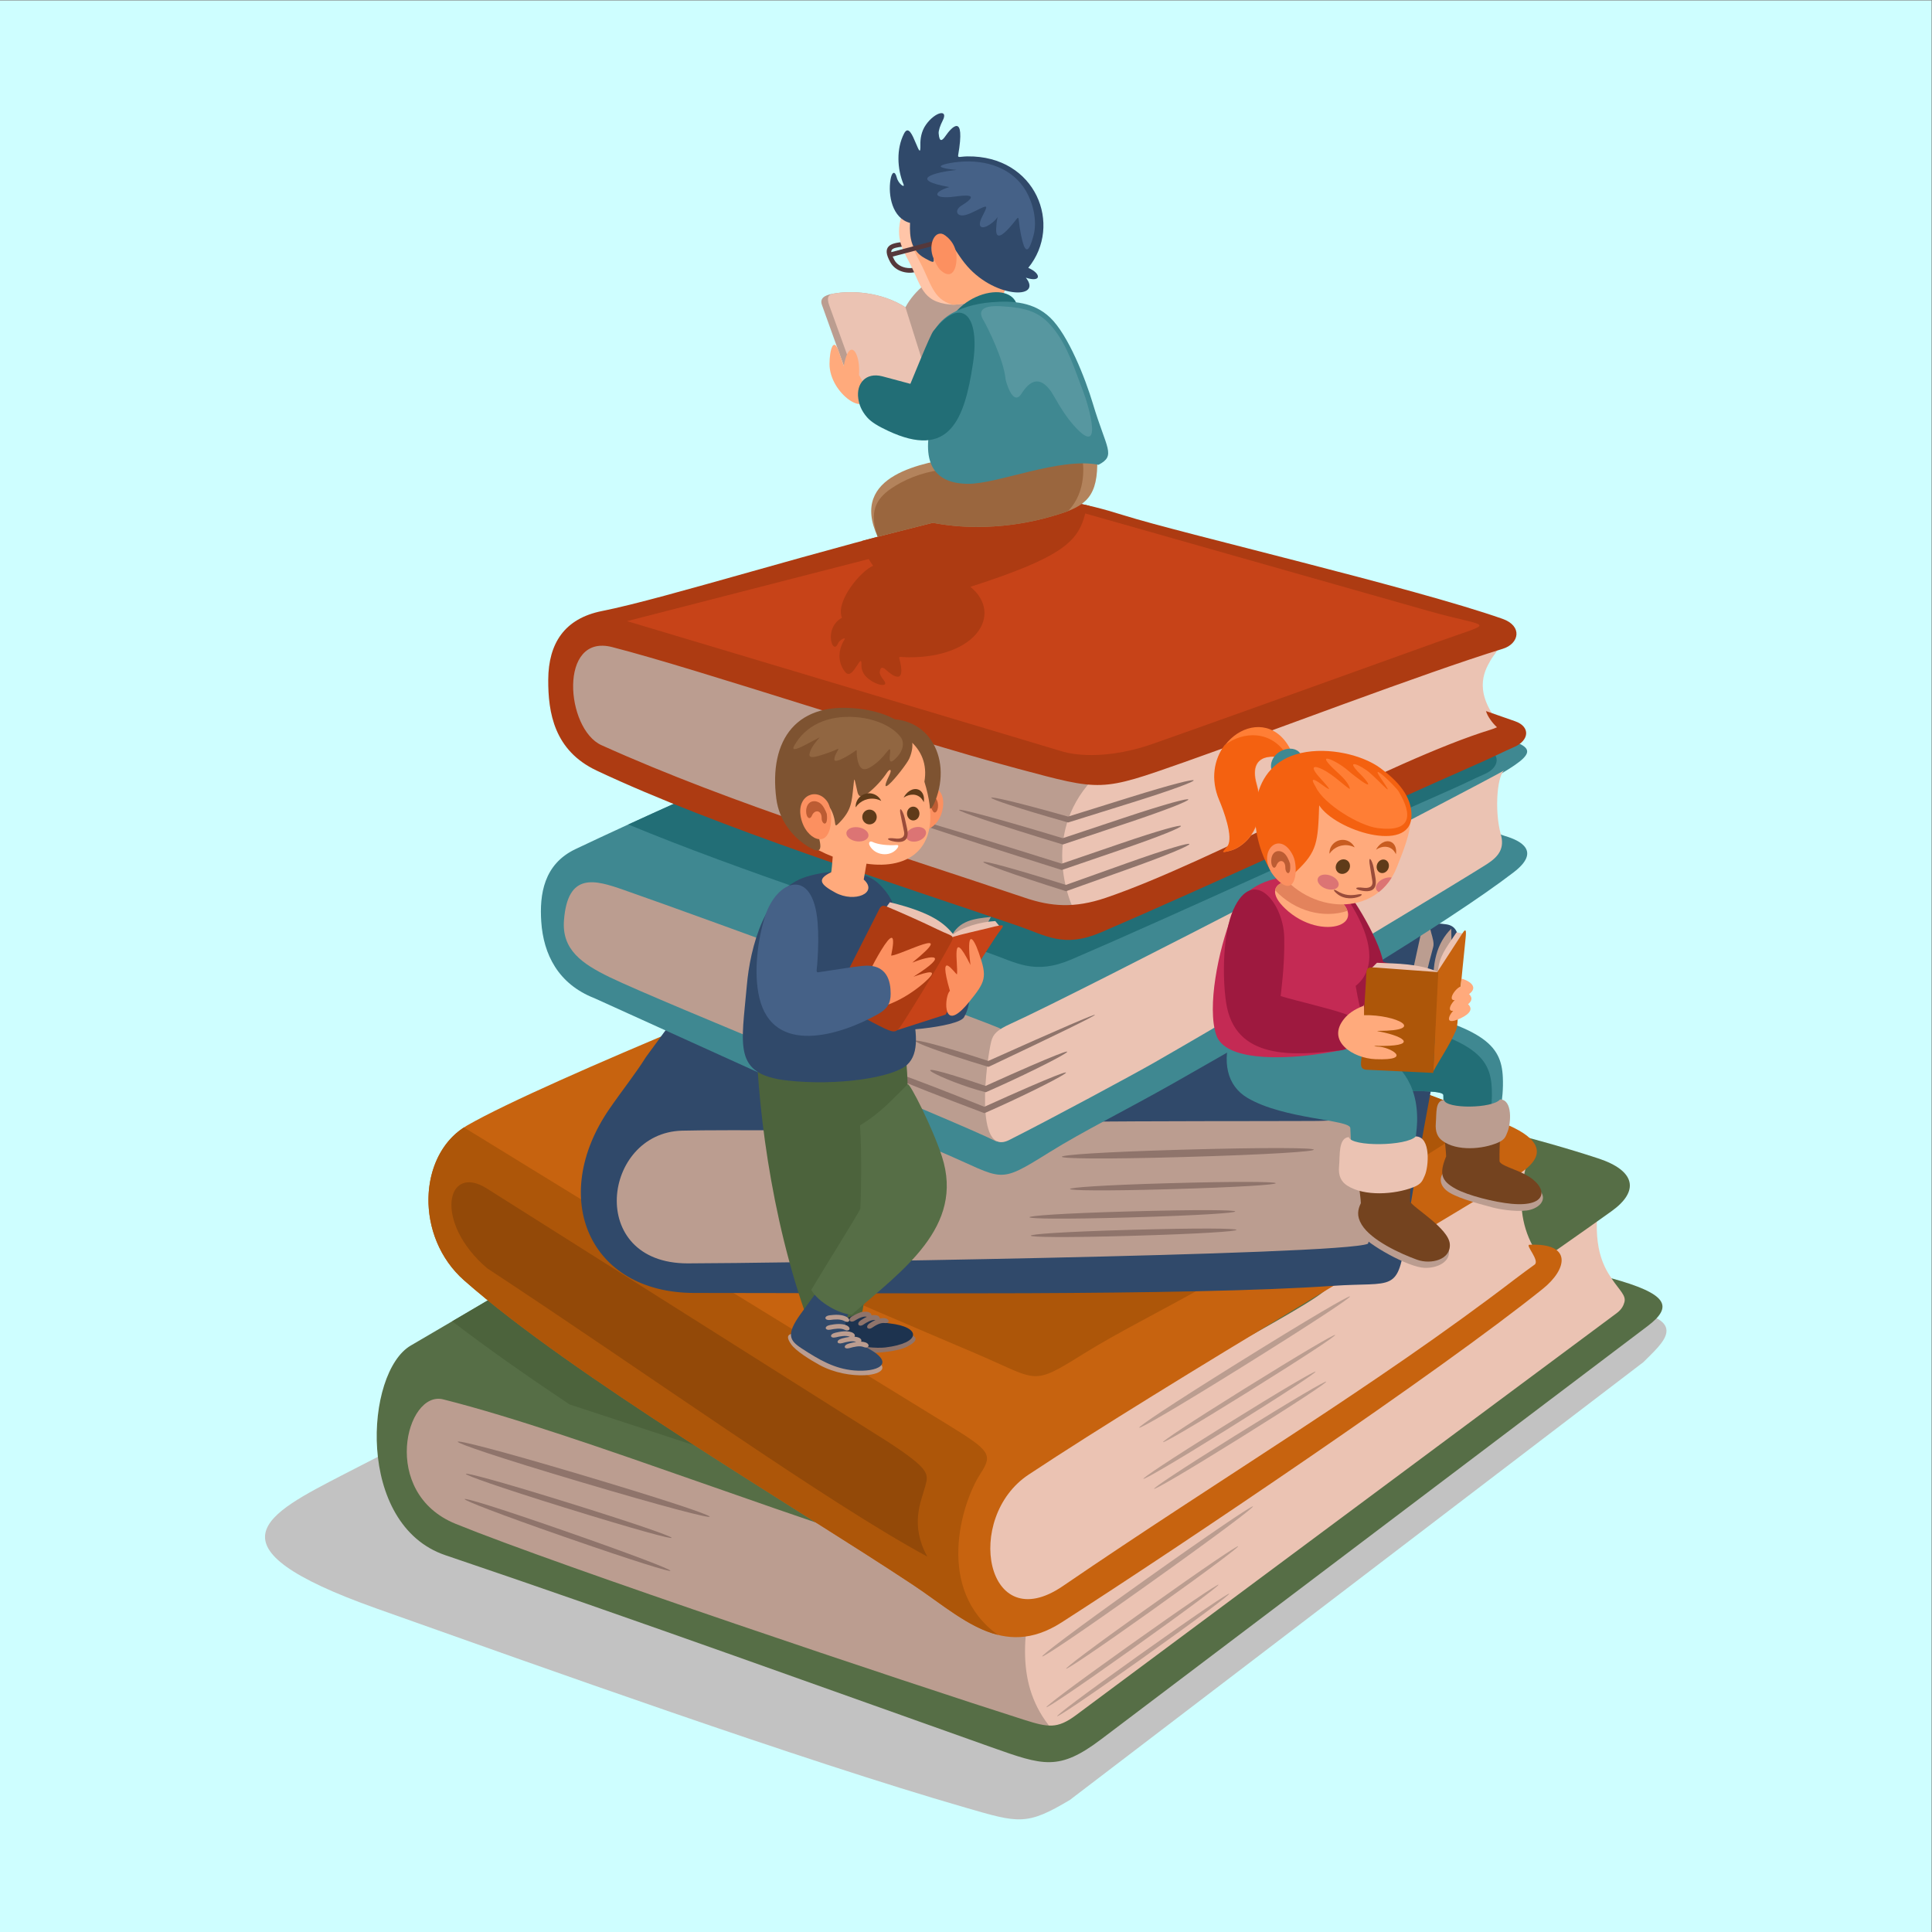 <?xml version="1.0" encoding="UTF-8" standalone="no"?>
<!-- Created with Inkscape (http://www.inkscape.org/) -->

<svg
   version="1.1"
   id="svg2"
   width="666.667"
   height="666.667"
   viewBox="0 0 666.667 666.667"
   sodipodi:docname="6880149.ai"
   xmlns:inkscape="http://www.inkscape.org/namespaces/inkscape"
   xmlns:sodipodi="http://sodipodi.sourceforge.net/DTD/sodipodi-0.dtd"
   xmlns="http://www.w3.org/2000/svg"
   xmlns:svg="http://www.w3.org/2000/svg">
  <rect x="0" y="0" width="666.667" height="666.667" fill="#808080" stroke="none"/>
  <defs
     id="defs6">
    <clipPath
       clipPathUnits="userSpaceOnUse"
       id="clipPath18">
      <path
         d="M 0,500 H 500 V 0 H 0 Z"
         id="path16" />
    </clipPath>
    <clipPath
       clipPathUnits="userSpaceOnUse"
       id="clipPath26">
      <path
         d="M 68.608,185.399 H 431.392 V 29.16 H 68.608 Z"
         id="path24" />
    </clipPath>
  </defs>
  <sodipodi:namedview
     id="namedview4"
     pagecolor="#ffffff"
     bordercolor="#000000"
     borderopacity="0.25"
     inkscape:showpageshadow="2"
     inkscape:pageopacity="0.0"
     inkscape:pagecheckerboard="0"
     inkscape:deskcolor="#d1d1d1" />
  <g
     id="g8"
     inkscape:groupmode="layer"
     inkscape:label="6880149"
     transform="matrix(1.333,0,0,-1.333,0,666.667)">
    <path
       d="M 0,0 H 500 V 500 H 0 Z"
       style="fill:#cefeff;fill-opacity:1;fill-rule:nonzero;stroke:none"
       id="path10" />
    <g
       id="g12">
      <g
         id="g14"
         clip-path="url(#clipPath18)">
        <g
           id="g20">
          <g
             id="g22" />
          <g
             id="g34">
            <g
               clip-path="url(#clipPath26)"
               id="g32">
              <g
                 transform="translate(420.241,161.254)"
                 id="g30">
                <path
                   d="m 0,0 c -45.348,6.995 -104.807,14.46 -152.708,22.574 -18.559,3.143 -34.485,1.435 -46.448,-3.927 -45.117,-20.221 -86.232,-37.622 -132.031,-61.396 -19.898,-10.328 -37.156,-18.575 8.463,-34.78 42.787,-15.199 109.916,-39.244 152.479,-51.549 13.745,-3.974 15.739,-4.707 26.987,2.032 L 5.203,-13.715 C 10.063,-8.775 17.867,-2.756 0,0"
                   style="fill:#c2c2c2;fill-opacity:1;fill-rule:evenodd;stroke:none"
                   id="path28" />
              </g>
            </g>
          </g>
        </g>
        <g
           id="g36"
           transform="translate(413.957,155.891)">
          <path
             d="m 0,0 c -23.81,-18.825 -86.162,-66.365 -109.402,-86.472 -8.953,-7.746 -28.149,-23.011 -42.029,-17.262 -43.602,18.06 -101.674,29.607 -146.593,51.36 -10.063,4.873 -11.766,11.869 -11.766,16.936 0,19.131 1.389,28.369 10.454,27.505 39.791,-3.79 111.137,-30.195 141.122,-31.743 10.781,-0.556 14.019,-0.643 23.227,3.632 24.429,11.34 132.455,74.907 135.91,74.907 C -5.48,10.697 10.495,11.808 6.284,5.363 5.357,3.944 3.208,2.535 0,0"
             style="fill:#ebc3b3;fill-opacity:1;fill-rule:evenodd;stroke:none"
             id="path38" />
        </g>
        <g
           id="g40"
           transform="translate(273.369,51.282)">
          <path
             d="m 0,0 c -3.78,-0.677 -7.469,-0.523 -10.844,0.875 -43.601,18.06 -100.593,31.34 -147.228,50.088 -9.736,3.914 -12.11,12.169 -13.091,18.608 -1.774,11.654 5.351,21.707 12.414,20.112 L -5.721,39.457 C -8.466,25.198 -10.807,11.669 0,0"
             style="fill:#bb9d90;fill-opacity:1;fill-rule:evenodd;stroke:none"
             id="path42" />
        </g>
        <g
           id="g44"
           transform="translate(280.538,232.28)">
          <path
             d="m 0,0 c -17.958,4.894 -33.66,1.768 -45.336,-4.836 -44.037,-24.911 -83.136,-48.999 -128.869,-75.631 -11.878,-6.916 -14.316,-46.419 8.977,-54.281 46.423,-15.669 106.125,-37.235 141.36,-49.714 13.446,-4.762 17.441,-6.202 28.42,2.1 l 141.423,106.936 c 6.837,5.169 5.049,8.389 -9.379,12.376 2.157,-3.195 3.861,-4.46 3.363,-6.208 -0.218,-0.766 -0.616,-1.8 -2,-2.829 L -1.983,-176.132 c -4.896,-3.64 -7.238,-3.187 -13.522,-1.195 -29.391,9.325 -120.594,39.911 -147.099,50.712 -19.684,8.021 -12.823,34.633 -3.212,32.216 36.266,-9.119 96.442,-33.694 138.869,-45.128 16.705,-4.503 21.999,-1.62 37.454,8.187 20.541,13.034 95.649,63.798 126.131,85.653 7.228,5.182 6.259,10.475 -3.467,13.669 C 96.021,-19.813 42.266,-11.518 0,0"
             style="fill:#566e46;fill-opacity:1;fill-rule:evenodd;stroke:none"
             id="path46" />
        </g>
        <g
           id="g48"
           transform="translate(374.196,208.641)">
          <path
             d="m 0,0 c 6.979,-2.863 12.985,-7.309 3.426,-13.251 -19.602,-12.186 -90.813,-53.918 -126.598,-77.62 -4.587,-3.038 -7.501,-7.565 -8.912,-12.273 l -94.716,31.088 c -10.932,7.309 -21.356,14.601 -30.327,21.504 41.214,24.174 77.58,46.416 118.132,69.355 11.677,6.605 27.378,9.731 45.336,4.837 C -69.3,17.002 -41.125,11.435 -14.512,5.572 -6.85,2.674 -1.566,0.642 0,0"
             style="fill:#4c633c;fill-opacity:1;fill-rule:evenodd;stroke:none"
             id="path50" />
        </g>
        <g
           id="g52"
           transform="translate(296.755,83.646)">
          <path
             d="M 0,0 C 30.996,22.073 32.03,21.404 1.035,-0.669 -27.369,-20.895 -28.404,-20.227 0,0 m -5.091,-9.955 c 30.996,22.073 32.03,21.404 1.035,-0.669 -28.403,-20.227 -29.438,-19.558 -1.035,0.669 m 2.773,-2.337 c 30.996,22.074 32.031,21.405 1.035,-0.668 -28.404,-20.227 -29.438,-19.558 -1.035,0.668 M -1.507,6.669 C 36.449,33.699 37.716,32.879 -0.24,5.851 -35.022,-18.918 -36.289,-18.1 -1.507,6.669"
             style="fill:#bb9d90;fill-opacity:1;fill-rule:evenodd;stroke:none"
             id="path54" />
        </g>
        <g
           id="g56"
           transform="translate(149.525,118.633)">
          <path
             d="M 0,0 C 45.385,-13.487 45.703,-15.489 0.318,-2.001 -41.27,10.358 -41.588,12.359 0,0"
             style="fill:#8f746b;fill-opacity:1;fill-rule:nonzero;stroke:none"
             id="path58" />
        </g>
        <g
           id="g60"
           transform="translate(145.943,111.489)">
          <path
             d="M 0,0 C 37.062,-11.505 37.321,-13.143 0.259,-1.638 -33.703,8.906 -33.963,10.543 0,0"
             style="fill:#8f746b;fill-opacity:1;fill-rule:nonzero;stroke:none"
             id="path62" />
        </g>
        <g
           id="g64"
           transform="translate(145.625,104.011)">
          <path
             d="M 0,0 C 37.063,-12.901 37.322,-14.549 0.261,-1.648 -33.702,10.175 -33.961,11.822 0,0"
             style="fill:#8f746b;fill-opacity:1;fill-rule:nonzero;stroke:none"
             id="path66" />
        </g>
        <g
           id="g68"
           transform="translate(397.344,176.568)">
          <path
             d="m 0,0 c -3.311,5.553 -4.22,11.824 -2.99,18.493 1.267,6.869 3.257,7.18 -5.292,1.784 -13.709,-8.654 -44.409,-29.414 -46.601,-31.211 -7.235,-5.931 -61.515,-34.08 -81.209,-45.724 -21.265,-12.574 -12.762,-45.547 12.673,-33.633 12.892,6.04 100.776,65.677 121.461,82.583 C 3.835,-2.972 2.792,-4.682 0,0"
             style="fill:#ebc3b3;fill-opacity:1;fill-rule:evenodd;stroke:none"
             id="path70" />
        </g>
        <g
           id="g72"
           transform="translate(389.454,209.276)">
          <path
             d="m 0,0 c 6.978,-2.863 12.984,-7.309 3.425,-13.25 -19.601,-12.187 -90.813,-53.919 -126.598,-77.621 -16.878,-11.179 -11.117,-42.513 8.861,-28.853 41.44,28.336 80.22,51.302 117.211,79.591 1.63,1.247 3.286,2.447 4.9,3.618 1.415,1.027 -2.457,5.087 -1.354,5.139 11.173,0.522 9.871,-6.268 3.486,-11.4 -26.891,-21.615 -93.04,-66.075 -124.541,-86.339 -15.387,-9.898 -26.123,1.506 -38.596,9.768 -30.99,20.531 -87.892,53.902 -116.08,78.732 -12.943,11.401 -11.949,32.788 0.703,40.092 20.238,11.684 98.571,43.012 107.166,46.133 17.625,6.403 12.873,6.917 29.266,1.967 C -99.145,37.608 -7.462,3.061 0,0"
             style="fill:#c7630f;fill-opacity:1;fill-rule:evenodd;stroke:none"
             id="path74" />
        </g>
        <g
           id="g76"
           transform="translate(120.099,208.278)">
          <path
             d="m 0,0 125.325,-76.994 c 10.952,-6.728 11.613,-7.653 8.363,-12.664 -5.028,-7.755 -11.677,-30.08 4.535,-41.704 -7.661,1.907 -14.552,8.03 -22.074,13.014 C 85.159,-97.818 28.256,-64.446 0.068,-39.617 -12.606,-28.452 -11.915,-7.715 0,0"
             style="fill:#ad5609;fill-opacity:1;fill-rule:evenodd;stroke:none"
             id="path78" />
        </g>
        <g
           id="g80"
           transform="translate(210.434,167.998)">
          <path
             d="m 0,0 c 4.293,-2.147 26.007,-11.364 42.23,-18.274 16.382,-6.978 14.178,-8.554 27.974,0.047 8.521,5.312 19.753,10.875 31.891,17.737 24.467,13.829 52.703,30.594 72.333,43.563 C 153.901,50.968 76.594,79.877 46.869,88.855 30.476,93.806 34.315,95.394 17.603,86.889 L -31.424,61.938 Z"
             style="fill:#ad5609;fill-opacity:1;fill-rule:evenodd;stroke:none"
             id="path82" />
        </g>
        <g
           id="g84"
           transform="translate(321.865,140.46)">
          <path
             d="M 0,0 C 30.995,19.309 32.029,18.548 1.035,-0.761 -27.369,-18.455 -28.403,-17.694 0,0 m -5.091,-9.501 c 30.995,19.308 32.03,18.547 1.034,-0.762 -28.402,-17.694 -29.437,-16.932 -1.034,0.762 m 2.773,-2.583 c 30.996,19.308 32.03,18.547 1.035,-0.762 -28.404,-17.694 -29.438,-16.933 -1.035,0.762 M -1.507,6.803 C 36.448,30.448 37.715,29.516 -0.24,5.872 -35.022,-15.795 -36.289,-14.863 -1.507,6.803"
             style="fill:#bb9d90;fill-opacity:1;fill-rule:evenodd;stroke:none"
             id="path86" />
        </g>
        <g
           id="g88"
           transform="translate(126.036,192.464)">
          <path
             d="m 0,0 104.204,-65.826 c 10.539,-6.943 10.14,-8.045 9.27,-11.254 -1.09,-4.021 -4.005,-9.903 0.524,-18.19 C 88.309,-81.459 39.71,-46.677 0.056,-20.637 -13.847,-8.746 -10.555,6.666 0,0"
             style="fill:#934908;fill-opacity:1;fill-rule:evenodd;stroke:none"
             id="path90" />
        </g>
        <g
           id="g92"
           transform="translate(372.974,252.566)">
          <path
             d="m 0,0 c -4.97,8.964 -2.705,30.611 -4.926,21.613 l -13.032,-52.763 -175.138,-6.214 c -22.386,-0.794 -28.279,-15.106 -26.405,-26.528 1.994,-12.151 14.434,-20.092 27.043,-20.02 6.837,0.038 54.931,0.737 99.483,1.739 l 78.195,1.757 z"
             style="fill:#bb9d90;fill-opacity:1;fill-rule:evenodd;stroke:none"
             id="path94" />
        </g>
        <g
           id="g96"
           transform="translate(358.279,290.393)">
          <path
             d="m 0,0 c -27.562,1.531 -97.172,0.557 -127.646,1.292 -12.743,0.307 -17.954,-4.39 -25.384,-14.086 -13.933,-18.179 -37.927,-50.931 -38.043,-51.117 -2.652,-4.252 -6.222,-8.711 -9.475,-13.446 -15.711,-22.868 -5.349,-47.613 22.029,-47.609 46.694,0.006 127.509,-0.799 165.256,1.839 15.901,1.11 16.833,-2.081 18.935,13.054 2.619,18.855 10.964,60.82 13.31,74.2 0.752,4.289 -0.606,5.996 -2.827,6.322 -1.955,0.287 -2.719,0.245 -3.685,0.086 -1.591,-0.261 0.828,-3.895 0.255,-5.956 -5.059,-18.202 -16.313,-76.528 -16.903,-76.803 -6.394,-2.98 -157.932,-5.086 -176.088,-5.086 -26.329,0 -22.07,33.754 -1.505,34.353 10.801,0.316 53.47,-0.089 53.632,-0.024 7.308,2.897 80.085,2.394 109.821,2.535 9.961,0.047 16.134,0.927 19.688,13.519 3.955,14.017 9.347,41.214 11.718,50.799 C 16.276,-3.236 20.991,-1.166 0,0"
             style="fill:#30496a;fill-opacity:1;fill-rule:evenodd;stroke:none"
             id="path98" />
        </g>
        <g
           id="g100"
           transform="translate(305.907,202.507)">
          <path
             d="M 0,0 C 45.384,1.283 45.703,-0.616 0.318,-1.898 -41.271,-3.074 -41.588,-1.176 0,0"
             style="fill:#8f746b;fill-opacity:1;fill-rule:nonzero;stroke:none"
             id="path102" />
        </g>
        <g
           id="g104"
           transform="translate(302.325,193.827)">
          <path
             d="M 0,0 C 37.062,1.048 37.321,-0.502 0.26,-1.549 -33.703,-2.51 -33.962,-0.959 0,0"
             style="fill:#8f746b;fill-opacity:1;fill-rule:nonzero;stroke:none"
             id="path106" />
        </g>
        <g
           id="g108"
           transform="translate(291.836,186.516)">
          <path
             d="M 0,0 C 37.062,1.048 37.321,-0.502 0.259,-1.55 -33.703,-2.51 -33.962,-0.959 0,0"
             style="fill:#8f746b;fill-opacity:1;fill-rule:nonzero;stroke:none"
             id="path110" />
        </g>
        <g
           id="g112"
           transform="translate(292.153,181.749)">
          <path
             d="M 0,0 C 37.063,1.048 37.322,-0.502 0.261,-1.55 -33.702,-2.509 -33.962,-0.959 0,0"
             style="fill:#8f746b;fill-opacity:1;fill-rule:nonzero;stroke:none"
             id="path114" />
        </g>
        <g
           id="g116"
           transform="translate(148.986,280.328)">
          <path
             d="m 0,0 c -8.276,-3.931 -9.336,-11.785 -8.874,-18.782 0.56,-8.479 4.396,-16.148 13.744,-19.807 l 47.677,-21.614 c 4.294,-2.146 26.008,-11.363 42.23,-18.274 16.383,-6.978 14.178,-8.553 27.974,0.048 8.521,5.312 19.753,10.875 31.892,17.737 32.352,18.286 71.299,41.708 88.218,54.695 7.13,5.475 1.785,8.204 -2.245,9.381 -8.93,2.61 -3.436,14.704 -0.98,16.154 11.053,6.524 7.777,7.178 -4.983,10.923 -26.264,7.707 -65.482,17.802 -84.11,22.711 -12.863,3.389 -21.054,2.342 -30.114,-1.213 C 87.176,38.909 33.416,15.87 0,0"
             style="fill:#3f8891;fill-opacity:1;fill-rule:evenodd;stroke:none"
             id="path118" />
        </g>
        <g
           id="g120"
           transform="translate(277.414,251.787)">
          <path
             d="m 0,0 c 26.937,11.575 70.253,31.656 98.109,43.905 3.616,1.59 5.676,2.689 8.869,4.09 3.822,1.676 4.236,5.232 0.174,6.651 l -6.006,2.099 c -0.967,1.551 -1.583,2.979 -1.942,4.287 C 73.386,68.402 39.146,77.225 22.116,81.712 9.252,85.101 1.062,84.054 -7.999,80.499 -37.022,69.109 -81.666,50.11 -114.772,34.909 -85.311,22.701 -48.629,10.967 -21.516,1.667 -14.309,-0.806 -9.688,-4.164 0,0"
             style="fill:#226e76;fill-opacity:1;fill-rule:evenodd;stroke:none"
             id="path122" />
        </g>
        <g
           id="g124"
           transform="translate(259.065,233.793)">
          <path
             d="m 0,0 c -1.096,0.877 -75.445,28.233 -97.667,35.987 -7.39,2.579 -14.474,4.707 -15.409,-7.96 -0.556,-7.529 4.632,-11.158 11.843,-14.659 C -87.562,6.731 -12.397,-23.469 -0.954,-29.243 -3.497,-25.534 -5.856,-8.546 0,0"
             style="fill:#bb9d90;fill-opacity:1;fill-rule:evenodd;stroke:none"
             id="path126" />
        </g>
        <g
           id="g128"
           transform="translate(389.701,300.86)">
          <path
             d="m 0,0 c -2.098,-0.642 -2.95,-10.433 -1.195,-16.708 0.971,-3.475 -0.327,-5.616 -3.608,-7.725 -4.375,-2.815 -52.882,-32.307 -85.95,-51.28 -5.535,-3.175 -27.066,-14.774 -37.695,-20.123 -9.275,-4.668 -5.849,20.753 -4.655,25.522 0.467,1.866 1.509,2.972 4.962,4.537 C -109.579,-57.365 -8.423,-4.768 0,0"
             style="fill:#ebc3b3;fill-opacity:1;fill-rule:evenodd;stroke:none"
             id="path130" />
        </g>
        <g
           id="g132"
           transform="translate(254.806,213.617)">
          <path
             d="M 0,0 C 37.145,16.781 17.532,6.006 0.259,-1.555 L 0.14,-1.596 0.021,-1.637 l -0.122,0.038 -0.12,0.037 C -44.611,15.133 -39.533,16.02 0,0"
             style="fill:#8f746b;fill-opacity:1;fill-rule:nonzero;stroke:none"
             id="path134" />
        </g>
        <g
           id="g136"
           transform="translate(255.823,225.486)">
          <path
             d="M 0,0 C 38.002,17.042 35.525,15.219 0.25,-1.453 L 0.131,-1.49 0.012,-1.527 -0.103,-1.494 -0.219,-1.461 C -25.502,6.175 -24.841,8.181 0,0"
             style="fill:#8f746b;fill-opacity:1;fill-rule:nonzero;stroke:none"
             id="path138" />
        </g>
        <g
           id="g140"
           transform="translate(255.124,219.021)">
          <path
             d="M 0,0 C 37.145,16.781 17.531,6.006 0.259,-1.555 L 0.14,-1.596 0.02,-1.637 l -0.121,0.038 -0.12,0.038 C -10.353,0.982 -26.266,8.953 0,0"
             style="fill:#8f746b;fill-opacity:1;fill-rule:nonzero;stroke:none"
             id="path142" />
        </g>
        <g
           id="g144"
           transform="translate(387.792,332.996)">
          <path
             d="m 0,0 c -0.114,-1.807 -0.868,-1.918 -2.034,-3.967 -1.63,-2.863 -4.528,-8.336 3.068,-17.015 2.273,-2.597 1.601,-3.036 -0.68,-3.517 -16.731,-3.529 -64.834,-29.343 -90.545,-41.016 -11.647,-5.288 -18.3,-6.487 -23.226,-5.026 -11.182,3.318 -126.354,40.65 -126.322,49.417 0.002,0.635 -6.118,34.509 17.256,24.729 3.007,-1.258 77.297,-20.136 84.137,-25.104 2.831,-2.056 32.235,-10.572 37.472,-9.356 C -86.244,-27.459 0.471,7.53 0,0"
             style="fill:#ebc3b3;fill-opacity:1;fill-rule:evenodd;stroke:none"
             id="path146" />
        </g>
        <g
           id="g148"
           transform="translate(282.585,298.091)">
          <path
             d="m 0,0 c -1.265,0.898 -95.392,31.646 -121.055,38.258 -8.535,2.199 -15.445,-1.176 -16.525,-15.904 -0.642,-8.753 9.8,-16.847 18.127,-20.13 15.788,-6.223 103.23,-33.177 116.445,-38.639 C -5.945,-32.399 -13.119,-14.302 0,0"
             style="fill:#bb9d90;fill-opacity:1;fill-rule:evenodd;stroke:none"
             id="path150" />
        </g>
        <g
           id="g152"
           transform="translate(285.043,258.78)">
          <path
             d="m 0,0 c 26.937,11.575 70.253,31.655 98.108,43.905 3.617,1.59 5.676,2.689 8.87,4.09 3.821,1.675 4.235,5.232 0.173,6.651 l -7.522,2.628 c 0.361,-1.327 1.652,-3.103 2.843,-4.189 -0.478,-0.217 -1.027,-0.438 -1.682,-0.639 C 74.773,44.441 28.681,18.276 1.198,8.932 -6.97,6.154 -13.045,6.682 -19.713,8.937 c -35.866,12.126 -75.442,24.099 -109.625,39.506 -9.305,4.194 -11.192,28.993 2.77,25.395 22.905,-5.902 74.574,-23.351 104.921,-31.462 21.824,-5.833 21.442,-5.983 43.129,1.656 20.63,7.267 62.295,23.172 82.485,29.362 4.268,1.308 5.216,5.902 -0.078,7.763 -23.048,8.102 -83.014,22.071 -97.971,26.779 -21.877,6.887 -26.775,3.592 -42.735,-0.215 -35.714,-8.518 -75.967,-21.304 -92.346,-24.54 -9.817,-1.939 -13.902,-8.458 -13.96,-17.747 -0.053,-8.585 1.545,-18.386 12.53,-23.564 C -99.524,27.225 -53.755,12.725 -21.516,1.667 -14.31,-0.806 -9.689,-4.164 0,0"
             style="fill:#ad3b12;fill-opacity:1;fill-rule:evenodd;stroke:none"
             id="path154" />
        </g>
        <g
           id="g156"
           transform="translate(369.853,341.955)">
          <path
             d="m 0,0 -93.744,26.625 -113.79,-29.242 112.519,-33.692 c 0,0 8.899,-3.178 23.521,1.907 10.886,3.787 52.784,18.85 73.478,26.298 C 17.977,-2.347 16.235,-4.611 0,0"
             style="fill:#c74318;fill-opacity:1;fill-rule:evenodd;stroke:none"
             id="path158" />
        </g>
        <g
           id="g160"
           transform="translate(278.438,369.931)">
          <path
             d="M 0,0 C 0.097,-0.05 0.211,-0.068 0.338,-0.061 1.375,-0.251 2.458,-0.478 3.596,-0.74 3.293,-1.349 2.691,-1.986 2.439,-2.939 0.56,-10.06 -3.487,-14.053 -27.231,-21.71 c 8.572,-7.083 1.53,-18.382 -16.025,-18.243 -1.84,0.015 -2.536,0.292 -2.409,-0.18 1.962,-7.251 -1.749,-4.613 -3.245,-3.222 -0.822,0.764 -1.607,1.209 -1.798,-0.406 -0.056,-0.466 0.397,-1.324 1.027,-2.102 1.608,-1.983 -1.92,-1.516 -4.323,0.664 -1.248,1.133 -1.462,2.423 -1.436,3.267 0.05,1.64 -0.301,1.124 -1.204,-0.245 -0.85,-1.289 -1.913,-2.96 -3.037,-1.544 -2.008,2.529 -1.79,5.798 -0.121,8.404 0.42,0.657 -1.323,-0.054 -1.742,-1.114 -0.478,-1.206 -1.293,-0.977 -1.632,0.325 -0.54,2.082 0.076,4.932 2.68,6.381 -1.739,4.355 5.043,12.265 8.083,13.455 -1.311,1.749 -2.294,3.879 -2.858,6.443 l 0.393,0.105 c 9.83,2.637 19.681,4.968 29.524,7.506 l 0.018,0.005 1.279,0.33 0.184,0.048 c 7.743,2.005 13.132,3.363 21.648,2.186 L -2.174,0.346 C -1.471,0.248 -0.749,0.133 -0.001,0 Z"
             style="fill:#ad3b12;fill-opacity:1;fill-rule:evenodd;stroke:none"
             id="path162" />
        </g>
        <g
           id="g164"
           transform="translate(275.924,271.057)">
          <path
             d="m 0,0 15.681,5.591 c 21.615,7.706 21.714,6.089 0.396,-1.51 L 0.274,-1.554 0.152,-1.598 0.031,-1.641 l -0.124,0.039 -0.123,0.04 C -28.237,7.27 -28.699,9.046 0,0"
             style="fill:#8f746b;fill-opacity:1;fill-rule:nonzero;stroke:none"
             id="path166" />
        </g>
        <g
           id="g168"
           transform="translate(274.831,276.552)">
          <path
             d="m 0,0 15.133,5.181 c 20.886,7.15 20.978,5.537 0.38,-1.514 L 0.259,-1.556 0.14,-1.596 0.02,-1.637 -0.101,-1.6 -0.222,-1.561 C -62.025,17.882 -62.395,19.629 0,0"
             style="fill:#8f746b;fill-opacity:1;fill-rule:nonzero;stroke:none"
             id="path170" />
        </g>
        <g
           id="g172"
           transform="translate(275.109,283.145)">
          <path
             d="m 0,0 15.959,5.32 c 21.98,7.326 22.061,5.718 0.369,-1.512 L 0.25,-1.552 0.13,-1.591 0.013,-1.631 -0.104,-1.596 -0.219,-1.561 C -35.55,9.134 -35.978,10.891 0,0"
             style="fill:#8f746b;fill-opacity:1;fill-rule:nonzero;stroke:none"
             id="path174" />
        </g>
        <g
           id="g176"
           transform="translate(276.483,288.738)">
          <path
             d="m 0,0 15.959,4.979 c 21.98,6.858 22.062,5.353 0.369,-1.416 L 0.25,-1.453 0.131,-1.49 0.012,-1.526 -0.103,-1.494 -0.219,-1.461 C -26.281,5.923 -26.675,7.558 0,0"
             style="fill:#8f746b;fill-opacity:1;fill-rule:nonzero;stroke:none"
             id="path178" />
        </g>
        <g
           id="g180"
           transform="translate(272.278,366.473)">
          <path
             d="m 0,0 c 7.992,2.272 11.624,4.28 11.764,13.276 0.141,9.159 -32.783,-0.259 -35.288,2.114 -9.573,-1.462 -29.054,-4.547 -21.543,-20.691 l 14.271,3.617 C -15.368,-4.652 -1.997,-0.567 0,0"
             style="fill:#b3835c;fill-opacity:1;fill-rule:evenodd;stroke:none"
             id="path182" />
        </g>
        <g
           id="g184"
           transform="translate(233.662,436.279)">
          <path
             d="m 0,0 c -1.42,-0.16 -2.389,-0.356 -2.768,-0.783 -0.354,-0.399 -0.187,-1.191 0.62,-2.66 0.039,-0.07 0.031,-0.058 0.038,-0.07 h 10e-4 c 0.637,-1.103 1.733,-1.695 2.827,-1.926 0.834,-0.176 1.652,-0.148 2.263,0.02 L 2.796,-5.083 H 4.165 L 4.356,-5.43 4.641,-5.95 4.123,-6.242 4.084,-6.264 C 3.007,-6.816 1.64,-6.858 0.474,-6.612 c -1.39,0.293 -2.788,1.058 -3.62,2.499 v 0.002 c -0.04,0.069 -0.043,0.072 -0.053,0.091 -1.094,1.992 -1.201,3.201 -0.465,4.03 0.677,0.763 2.018,1.026 3.936,1.224 L 0.667,1.276 0.859,0.927 1.367,0.003 H 0.015 v -0.031 z"
             style="fill:#55383b;fill-opacity:1;fill-rule:nonzero;stroke:none"
             id="path186" />
        </g>
        <g
           id="g188"
           transform="translate(243.37,378.433)">
          <path
             d="m 0,0 c 11.257,1.398 22.569,2.248 33.856,3.371 1.079,0.025 2.062,0 2.927,-0.079 0.3,-1.684 1.223,-8.868 -3.678,-13.894 -1.236,-0.479 -2.633,-0.913 -4.197,-1.358 -1.997,-0.568 -15.367,-4.653 -30.796,-1.684 l -14.271,-3.617 c -2.317,6.483 -0.392,9.818 3.423,12.454 C -9.5,-2.571 -4.948,-0.614 0,0"
             style="fill:#9a663e;fill-opacity:1;fill-rule:evenodd;stroke:none"
             id="path190" />
        </g>
        <g
           id="g192"
           transform="translate(212.767,421.195)">
          <path
             d="m 0,0 c -0.804,2.238 1.776,2.701 3.03,2.929 4.582,0.833 12.341,0.474 18.592,-3.54 2.312,4.353 7.152,8.367 11.997,9.444 2.429,0.54 2.626,0.759 3.793,-2.099 l 7.538,-18.456 c 1.262,-3.092 0.882,-3.481 -1.082,-4.122 -3.22,-1.053 -8.025,-4.227 -12.403,-9.743 -0.473,-0.597 -0.942,-1.222 -1.403,-1.873 -0.27,-0.382 -7.581,3.438 -21.076,2.445 z"
             style="fill:#bb9d90;fill-opacity:1;fill-rule:evenodd;stroke:none"
             id="path194" />
        </g>
        <g
           id="g196"
           transform="translate(214.674,421.037)">
          <path
             d="m 0,0 c -0.81,2.236 -0.131,2.859 1.123,3.087 4.582,0.833 12.341,0.475 18.591,-3.54 l 8.44,-26.849 c 0.141,-0.446 -5.833,3.914 -19.327,2.922 z"
             style="fill:#ebc3b3;fill-opacity:1;fill-rule:evenodd;stroke:none"
             id="path198" />
        </g>
        <g
           id="g200"
           transform="translate(261.067,419.861)">
          <path
             d="m 0,0 c -1.208,2.483 -2.47,4.632 0.696,6.727 5.423,3.587 13.195,26.339 -13.265,30.675 -5.683,0.931 -11.579,-3.853 -14.275,-10.531 -2.819,-6.983 -1.2,-10.074 1.052,-14.297 3.261,-6.12 3.186,-10.443 10.737,-11.148 1.955,-0.182 3.824,0.481 5.398,0.308 0.801,-0.089 0.871,-0.165 1.164,-0.805 0.371,-0.809 1.45,-5.012 2.315,-6.134 C -5.458,-6.138 2.641,-5.429 0,0"
             style="fill:#ffc5a8;fill-opacity:1;fill-rule:evenodd;stroke:none"
             id="path202" />
        </g>
        <g
           id="g204"
           transform="translate(249.004,457.173)">
          <path
             d="m 0,0 c -4.887,-0.502 -9.581,-4.849 -11.902,-10.599 -2.818,-6.982 -1.2,-10.073 1.051,-14.297 2.856,-5.357 3.277,-9.579 8.404,-11.021 1.757,-0.035 3.426,0.496 4.853,0.339 0.801,-0.089 0.872,-0.165 1.165,-0.805 0.37,-0.809 1.449,-5.013 2.314,-6.134 0.72,-0.933 8.819,-0.224 6.178,5.205 -1.208,2.483 -2.47,4.632 0.697,6.727 C 18.147,-27.021 25.848,-4.544 0,0"
             style="fill:#ffaa7c;fill-opacity:1;fill-rule:evenodd;stroke:none"
             id="path206" />
        </g>
        <g
           id="g208"
           transform="translate(256.2,424.345)">
          <path
             d="M 0,0 C 4.522,0.733 7.523,-1.38 7.116,-4.801 5.249,-4.633 3.296,-4.686 1.282,-4.852 -2.92,-5.2 -7.127,-6.393 -10.024,-8.433 c -0.305,-0.213 -0.591,-0.435 -0.861,-0.664 0.032,0.186 0.073,0.375 0.125,0.568 C -9.708,-4.611 -4.891,-0.793 0,0"
             style="fill:#226e76;fill-opacity:1;fill-rule:evenodd;stroke:none"
             id="path210" />
        </g>
        <g
           id="g212"
           transform="translate(214.732,405.927)">
          <path
             d="M 0,0 C 0.011,3.673 1.038,7.166 2.416,3.179 L 3.698,-0.534 C 4.78,5.534 6.875,4.273 7.498,0.542 7.664,-0.454 7.726,-1.626 7.635,-2.883 7.628,-2.985 9.252,-5.158 9.513,-7.466 10.299,-14.438 -0.025,-7.805 0,0"
             style="fill:#ffaa7c;fill-opacity:1;fill-rule:evenodd;stroke:none"
             id="path214" />
        </g>
        <g
           id="g216"
           transform="translate(265.565,428.242)">
          <path
             d="m 0,0 c 4.064,-1.338 4.032,1.073 0.613,2.547 9.014,11.036 2.008,29.076 -15.739,28.856 -1.841,-0.023 -2.537,-0.456 -2.409,0.282 1.961,11.325 -1.75,7.206 -3.245,5.033 -0.822,-1.194 -1.607,-1.888 -1.799,0.634 -0.055,0.728 0.398,2.068 1.028,3.283 1.608,3.095 -1.92,2.368 -4.324,-1.039 -1.248,-1.768 -1.462,-3.783 -1.436,-5.101 0.051,-2.563 -0.3,-1.756 -1.203,0.381 -0.851,2.015 -1.913,4.624 -3.037,2.413 -2.009,-3.95 -1.79,-9.056 -0.122,-13.126 0.42,-1.026 -1.323,0.085 -1.742,1.74 -0.477,1.884 -1.293,1.526 -1.63,-0.507 -0.679,-4.076 0.462,-10.038 5.054,-11.212 -0.158,-3.89 0.356,-7.228 3.825,-9.143 4.432,-2.445 0.679,0.067 3.051,5.14 1.652,3.533 3.838,-2.031 7.205,-6.324 C -8.602,-5.461 4.547,-5.729 0,0"
             style="fill:#30496a;fill-opacity:1;fill-rule:evenodd;stroke:none"
             id="path218" />
        </g>
        <g
           id="g220"
           transform="translate(284.374,379.805)">
          <path
             d="m 0,0 c 4.62,2.438 2.039,4.1 -1.461,15.807 -1.958,6.552 -6.393,17.854 -11.085,22.312 -4.182,3.972 -9.468,4.432 -15.257,3.953 -4.202,-0.347 -8.408,-1.54 -11.306,-3.58 -1.113,-0.784 -1.993,-1.67 -2.683,-2.643 -3.951,-5.583 -1.633,-14.064 -0.995,-22.858 C -45.98,1.971 -43.742,-4.788 -33.925,-4.926 -26.198,-5.033 -10.015,2.033 0,0"
             style="fill:#3f8891;fill-opacity:1;fill-rule:evenodd;stroke:none"
             id="path222" />
        </g>
        <g
           id="g224"
           transform="translate(228.403,402.711)">
          <path
             d="m 0,0 7.26,-1.949 c 0.455,1.013 5.051,12.54 5.949,13.677 7.27,9.205 12.146,4.24 10.258,-8.378 -2.2,-14.698 -6.145,-24.896 -22.012,-17.45 -2.508,1.177 -4.295,2.22 -5.397,3.482 -1.496,1.714 -2.055,3.3 -2.285,4.859 C -6.792,-1.925 -4.336,1.114 0,0"
             style="fill:#226e76;fill-opacity:1;fill-rule:evenodd;stroke:none"
             id="path226" />
        </g>
        <g
           id="g228"
           transform="translate(229.856,434.632)">
          <path
             d="M 0,0 12.67,3.338 13.04,2.188 0.369,-1.149 Z"
             style="fill:#55383b;fill-opacity:1;fill-rule:nonzero;stroke:none"
             id="path230" />
        </g>
        <g
           id="g232"
           transform="translate(244.697,439.162)">
          <path
             d="m 0,0 c -2.635,1.956 -4.622,-2.402 -3.026,-5.933 0.601,-1.331 1.097,-2.374 1.722,-2.968 2.139,-2.037 3.588,-1.081 4.045,1.275 C 3.313,-4.669 2.551,-1.893 0,0"
             style="fill:#fc9060;fill-opacity:1;fill-rule:evenodd;stroke:none"
             id="path234" />
        </g>
        <g
           id="g236"
           transform="translate(248.137,458.214)">
          <path
             d="m 0,0 c -2.864,-0.282 -5.562,-0.954 -4.291,-1.43 1.271,-0.477 3.814,-0.636 3.814,-0.636 -6.153,-0.665 -12.579,-2.553 -1.907,-4.45 -4.662,-1.399 -4.003,-3.179 1.283,-2.475 2.601,0.346 7.073,0.893 1.895,-2.293 -2.065,-1.271 -1.271,-3.178 1.272,-2.383 0.779,0.243 1.572,0.612 2.294,0.974 3.437,1.72 3.307,1.615 1.747,-1.484 -1.495,-2.967 0.044,-3.293 1.878,-2.093 3.134,2.05 1.936,3.626 1.746,-1.055 -0.123,-3.029 1.722,-1.587 3.373,0.226 3.295,3.619 1.895,3.924 3.065,-1.822 0.902,-4.427 1.818,-5.422 3.227,-0.152 1.064,3.975 -0.209,8.565 -1.962,11.575 C 14.105,-1.785 7.39,0.727 0,0"
             style="fill:#456187;fill-opacity:1;fill-rule:evenodd;stroke:none"
             id="path238" />
        </g>
        <g
           id="g240"
           transform="translate(260.294,402.034)">
          <path
             d="m 0,0 c 0.042,-0.478 1.885,-7.344 4.132,-3.814 2.134,3.35 4.624,4.714 7.564,0.705 0.842,-1.148 2.886,-5.404 5.764,-8.691 8.237,-9.405 4.032,5.049 2.565,8.781 -2.059,5.236 -3.879,11.537 -7.741,16.22 -3.366,4.08 -6.556,5.247 -13.554,5.621 -5.254,0.28 -5.71,-1.503 -4.502,-3.535 C -4.643,13.383 -0.42,4.836 0,0"
             style="fill:#5797a0;fill-opacity:1;fill-rule:evenodd;stroke:none"
             id="path242" />
        </g>
        <g
           id="g244"
           transform="translate(375.083,176.514)">
          <path
             d="m 0,0 c -0.435,3.512 -14.448,9.055 -17.369,9.733 -2.772,0.644 -4.819,0.732 -5.938,0.091 -1.964,-1.126 -0.5,-4.345 0.394,-5.641 1.847,-2.681 12.384,-8.662 16.666,-8.778 C -3.088,-4.68 0.388,-3.141 0,0"
             style="fill:#bb9d90;fill-opacity:1;fill-rule:evenodd;stroke:none"
             id="path246" />
        </g>
        <g
           id="g248"
           transform="translate(334.371,305.456)">
          <path
             d="m 0,0 c -6.53,14.329 -24.958,2.417 -18.637,-12.477 1.033,-2.432 3.76,-9.598 2.147,-11.861 -0.8,-1.122 -1.767,-1.781 -0.596,-1.5 0.723,0.173 1.93,0.336 3.317,1.201 5.702,3.552 6.422,10.417 4.754,16.271 -2.58,9.058 6.27,7.076 6.474,6.796 0,0.38 1.843,0.991 2.202,0.991 0,0.268 -0.06,0.166 0.339,0.166 z"
             style="fill:#ff7e35;fill-opacity:1;fill-rule:evenodd;stroke:none"
             id="path250" />
        </g>
        <g
           id="g252"
           transform="translate(333.08,304.672)">
          <path
             d="m 0,0 c -3.952,6.434 -11.249,6.277 -16.127,2.5 -2.615,-3.518 -3.693,-8.648 -1.34,-14.193 1.033,-2.432 3.761,-9.598 2.147,-11.861 -0.799,-1.122 -1.767,-1.78 -0.596,-1.5 0.723,0.173 1.93,0.336 3.318,1.201 5.701,3.552 6.421,10.417 4.754,16.271 -2.581,9.058 6.269,7.076 6.473,6.796 0,0.241 0.738,0.574 1.371,0.786"
             style="fill:#f46110;fill-opacity:1;fill-rule:evenodd;stroke:none"
             id="path254" />
        </g>
        <g
           id="g256"
           transform="translate(371.386,242.552)">
          <path
             d="m 0,0 c -1.073,8.225 0.702,13.6 4.292,17.164 l 0.159,-8.9 z"
             style="fill:#bb9d90;fill-opacity:1;fill-rule:evenodd;stroke:none"
             id="path258" />
        </g>
        <g
           id="g260"
           transform="translate(356.151,240.427)">
          <path
             d="m 0,0 c -3.46,0.725 -35.088,-8.004 -34.924,-8.87 2.245,-11.868 13.577,-13.382 24.987,-13.782 12.524,-0.439 27.406,0.631 27.426,-1.129 0.047,-4.107 0.214,-7.119 1.227,-12.058 l 12.644,0.771 c 0.345,5.506 1.793,9.878 1.518,15.885 C 32.493,-10.762 28.078,-5.886 0,0"
             style="fill:#3f8891;fill-opacity:1;fill-rule:evenodd;stroke:none"
             id="path262" />
        </g>
        <g
           id="g264"
           transform="translate(353.29,237.567)">
          <path
             d="m 0,0 c -2.77,0.58 -23.595,-4.899 -31.704,-7.551 2.909,-10.46 13.732,-11.859 24.628,-12.241 12.524,-0.438 27.406,0.631 27.426,-1.128 0.047,-4.107 0.213,-7.12 1.227,-12.058 l 10.038,0.611 c 0.529,4.325 1.491,8.19 1.264,13.184 C 32.494,-10.763 28.078,-5.885 0,0"
             style="fill:#226e76;fill-opacity:1;fill-rule:evenodd;stroke:none"
             id="path266" />
        </g>
        <g
           id="g268"
           transform="translate(336.923,304.471)">
          <path
             d="M 0,0 C -1.363,3.324 -6.936,1.835 -7.804,-1.754 -8.005,-2.582 -7.999,-4.391 -6.957,-3.579 -5.939,-2.784 -0.11,0.666 0,0"
             style="fill:#3f8891;fill-opacity:1;fill-rule:evenodd;stroke:none"
             id="path270" />
        </g>
        <g
           id="g272"
           transform="translate(318.869,232.963)">
          <path
             d="m 0,0 c -2.673,-7.571 -1.292,-13.886 4.055,-17.042 9.489,-5.604 26.524,-5.577 26.626,-7.807 l 0.477,-10.456 15.644,1.702 c 0.586,4.173 1.128,8.471 1.173,10.482 C 48.416,-3.089 28.097,-1.032 12.67,2.636 10.485,3.156 0.98,2.778 0,0"
             style="fill:#3f8891;fill-opacity:1;fill-rule:evenodd;stroke:none"
             id="path274" />
        </g>
        <g
           id="g276"
           transform="translate(365.618,198.42)">
          <path
             d="m 0,0 -13.936,-0.314 c -0.77,-0.018 0.593,-7.741 0.593,-9.439 -0.789,-1.662 -1.156,-3.303 0.216,-5.561 2.48,-4.079 10.038,-7.519 14.327,-9.074 3.621,-1.312 8.793,0.006 8.489,4.065 -0.303,4.06 -9.475,9.404 -10.282,10.964 C -0.71,-4.991 0.36,-1.155 0,0"
             style="fill:#74431f;fill-opacity:1;fill-rule:evenodd;stroke:none"
             id="path278" />
        </g>
        <g
           id="g280"
           transform="translate(358.042,251.144)">
          <path
             d="m 0,0 c 2.457,-0.853 8.767,-1.832 14.013,-4.039 3.277,-1.378 2.889,-4.408 2.743,-7.204 -0.237,-4.552 -2.504,-8.681 -6.694,-7.973 -8.186,1.384 -20.889,4.614 -21.333,5.173 0,1.384 -1.667,26.793 -2.686,34.118 -0.325,2.341 0.49,2.507 1.842,1.438 C -9.134,19.154 -1.108,6.292 0,0"
             style="fill:#9e193f;fill-opacity:1;fill-rule:evenodd;stroke:none"
             id="path282" />
        </g>
        <g
           id="g284"
           transform="translate(379.015,258.286)">
          <path
             d="m 0,0 -6.675,-10.569 c -5.854,0.503 -11.707,1.007 -17.562,1.51 0.557,0.557 1.113,1.112 1.669,1.669 5.51,-0.223 10.558,-0.207 15.735,-2.305 0.501,4.111 1.74,5.513 4.847,10.172 0,0 1.906,-0.239 1.986,-0.477"
             style="fill:#ebc3b3;fill-opacity:1;fill-rule:evenodd;stroke:none"
             id="path286" />
        </g>
        <g
           id="g288"
           transform="translate(350.937,244.917)">
          <path
             d="m 0,0 c 5.787,4.629 3.645,12.859 -0.6,20.082 -3.69,6.28 -7.546,9.209 -15.095,8.489 -7.863,-0.75 -13.546,-3.198 -16.274,-10.162 -3.675,-9.385 -6.53,-23.992 -4.127,-31.124 2.292,-6.805 17.106,-6.146 24.867,-5.146 C 6.859,-15.531 2.187,-13.674 0,0"
             style="fill:#c42a54;fill-opacity:1;fill-rule:evenodd;stroke:none"
             id="path290" />
        </g>
        <g
           id="g292"
           transform="translate(348.203,237.641)">
          <path
             d="m 0,0 c -4.414,1.566 -12.512,3.35 -16.677,4.634 0,0.577 1.07,7.555 0.918,15.177 -0.177,8.837 -7.995,18.701 -13.18,7.18 -2.656,-5.901 -2.897,-17.076 -1.88,-23.969 2.227,-15.087 17.568,-13.793 29.505,-12.458 C 3.842,-8.858 5.503,-1.953 0,0"
             style="fill:#9e193f;fill-opacity:1;fill-rule:evenodd;stroke:none"
             id="path294" />
        </g>
        <g
           id="g296"
           transform="translate(332.672,264.939)">
          <path
             d="M 0,0 C -7.657,7.28 3.159,9.669 11.516,4.223 23.887,-3.841 9.53,-9.06 0,0"
             style="fill:#ffaa7c;fill-opacity:1;fill-rule:evenodd;stroke:none"
             id="path298" />
        </g>
        <g
           id="g300"
           transform="translate(330.089,269.651)">
          <path
             d="M 0,0 C 0.501,3.284 7.962,3.51 14.099,-0.49 16.846,-2.28 18.272,-3.931 18.73,-5.315 12.534,-7.355 5.154,-5.45 0,0"
             style="fill:#e3835c;fill-opacity:1;fill-rule:evenodd;stroke:none"
             id="path302" />
        </g>
        <g
           id="g304"
           transform="translate(330.676,275.065)">
          <path
             d="m 0,0 c 8.031,-11.677 25.75,-12.675 30.928,0.589 1.532,3.923 3.666,8.945 3.459,12.47 C 33.859,22.042 15.345,35.136 3.64,27.093 -5.358,20.911 -5.559,8.082 0,0"
             style="fill:#ffaa7c;fill-opacity:1;fill-rule:evenodd;stroke:none"
             id="path306" />
        </g>
        <g
           id="g308"
           transform="translate(335.641,274.635)">
          <path
             d="M 0,0 C 5.33,5.065 5.525,7.416 5.846,17.022 10.041,10.503 29.263,4.486 29.735,14.047 29.996,19.306 26.031,23.468 21.656,26.682 17.143,30 8.379,32.208 1.106,30.554 -12.358,27.492 -12.861,12.276 -7.754,1.967 -5.912,-1.752 -3.404,-3.893 0,0"
             style="fill:#f46110;fill-opacity:1;fill-rule:evenodd;stroke:none"
             id="path310" />
        </g>
        <g
           id="g312"
           transform="translate(329.984,273.113)">
          <path
             d="M 0,0 C 5.583,-6.493 6.223,2.417 4.764,5.456 1.249,12.772 -5.285,6.146 0,0"
             style="fill:#fc9060;fill-opacity:1;fill-rule:evenodd;stroke:none"
             id="path314" />
        </g>
        <g
           id="g316"
           transform="translate(368.844,195.877)">
          <path
             d="m 0,0 c -0.616,-1.371 -0.789,-2.231 -3.02,-3.1 -4.779,-1.86 -12.643,-2.432 -17.11,0.459 -1.462,0.946 -2.328,2.44 -2.078,4.978 0.269,2.738 -0.25,7.319 2.522,7.56 0.589,-2.531 15.019,-2.386 17.334,0.178 C 1.648,9.995 0.962,2.141 0,0"
             style="fill:#ebc3b3;fill-opacity:1;fill-rule:evenodd;stroke:none"
             id="path318" />
        </g>
        <g
           id="g320"
           transform="translate(398.628,191.977)">
          <path
             d="m 0,0 c -2.586,3.131 -16.462,4.625 -19.192,5.628 -2.591,0.952 -3.417,0.874 -4.442,0.201 -2.783,-1.829 -2.47,-4.258 -0.563,-5.852 1.957,-1.636 7.161,-3.147 12.227,-4.473 1.05,-0.275 5.255,-1.108 8.541,-0.708 C -0.597,-4.858 2.194,-2.658 0,0"
             style="fill:#bb9d90;fill-opacity:1;fill-rule:evenodd;stroke:none"
             id="path322" />
        </g>
        <g
           id="g324"
           transform="translate(388.36,210.862)">
          <path
             d="m 0,0 -14.563,0.739 c -0.72,0.036 0.554,-8.873 0.554,-10.81 -1.787,-4.437 -1.375,-6.301 2.44,-8.391 3.203,-1.756 10.105,-3.487 14.465,-3.894 9.907,-0.927 9.454,4.517 3.56,7.595 -2.811,1.467 -6.316,2.307 -6.641,3.397 C -0.294,-6.375 0.337,-1.346 0,0"
             style="fill:#74431f;fill-opacity:1;fill-rule:evenodd;stroke:none"
             id="path326" />
        </g>
        <g
           id="g328"
           transform="translate(390.281,207.227)">
          <path
             d="m 0,0 c -0.516,-1.281 -0.661,-2.086 -2.529,-2.894 -4.002,-1.732 -10.588,-2.255 -14.327,0.453 -1.224,0.886 -1.95,2.284 -1.741,4.657 0.225,2.559 -0.209,5.724 2.113,5.946 C -15.991,5.794 -3.908,5.91 -1.969,8.303 1.38,8.222 0.805,1.999 0,0"
             style="fill:#bb9d90;fill-opacity:1;fill-rule:evenodd;stroke:none"
             id="path330" />
        </g>
        <g
           id="g332"
           transform="translate(372.075,248.509)">
          <path
             d="M 0,0 6.499,10.017 C 7.333,11.304 7.563,11.05 7.3,8.593 7.017,5.957 6.103,-3.264 5.542,-9.138 5.209,-12.628 5.25,-14.127 4.801,-15.174 3.195,-18.91 0.608,-22.675 -1.049,-25.75 Z"
             style="fill:#c7630f;fill-opacity:1;fill-rule:evenodd;stroke:none"
             id="path334" />
        </g>
        <g
           id="g336"
           transform="translate(353.575,245.826)">
          <path
             d="M 0,0 C 0.223,4.252 -0.35,4.047 4.15,3.716 L 18.746,2.645 17.457,-23.437 0.239,-22.625 c -2.197,0.103 -1.37,2.057 -1.283,4.145 C -0.811,-12.893 -0.46,-6.701 0,0"
             style="fill:#ad5609;fill-opacity:1;fill-rule:evenodd;stroke:none"
             id="path338" />
        </g>
        <g
           id="g340"
           transform="translate(352.915,239.734)">
          <path
             d="m 0,0 c 0,0.676 0.185,-0.1 0.185,-0.37 v -2.032 c 8.356,0.185 16.555,-4.066 3.696,-4.066 -0.676,0 0.106,-0.133 0.369,-0.184 6.951,-1.347 9.875,-3.942 -0.923,-3.696 -1.022,0.024 -0.092,-0.185 0.369,-0.185 3.062,0 9.589,-3.66 -0.553,-3.262 -5.766,0.227 -12.956,4.711 -7.992,10.595 0.94,1.115 2.378,2.252 4.849,3.2"
             style="fill:#ffaa7c;fill-opacity:1;fill-rule:evenodd;stroke:none"
             id="path342" />
        </g>
        <g
           id="g344"
           transform="translate(377.584,241.36)">
          <path
             d="m 0,0 c 0.759,-0.024 6.219,-2.142 0.477,-4.848 -5.164,-2.434 -2.432,2.195 -0.636,2.862 z"
             style="fill:#ffaa7c;fill-opacity:1;fill-rule:evenodd;stroke:none"
             id="path346" />
        </g>
        <g
           id="g348"
           transform="translate(377.822,243.983)">
          <path
             d="m 0,0 c 0.759,-0.024 6.22,-2.142 0.478,-4.849 -5.164,-2.433 -2.432,2.195 -0.637,2.862 z"
             style="fill:#ffaa7c;fill-opacity:1;fill-rule:evenodd;stroke:none"
             id="path350" />
        </g>
        <g
           id="g352"
           transform="translate(378.299,246.764)">
          <path
             d="m 0,0 c 0.759,-0.025 6.219,-2.142 0.477,-4.848 -5.164,-2.434 -2.431,2.194 -0.636,2.861 z"
             style="fill:#ffaa7c;fill-opacity:1;fill-rule:evenodd;stroke:none"
             id="path354" />
        </g>
        <g
           id="g356"
           transform="translate(348.395,282.614)">
          <path
             d="M 0,0 C 1.035,-0.254 1.844,-0.953 2.274,-1.843 1.922,-1.659 1.541,-1.514 1.137,-1.414 -0.974,-0.896 -3.1,-1.79 -4.25,-3.492 c -0.014,0.321 0.017,0.648 0.097,0.976 C -3.701,-0.674 -1.841,0.453 0,0"
             style="fill:#c85c20;fill-opacity:1;fill-rule:evenodd;stroke:none"
             id="path358" />
        </g>
        <g
           id="g360"
           transform="translate(360.791,281.63)">
          <path
             d="m 0,0 c 0.552,-0.659 0.728,-1.632 0.556,-2.626 -0.138,0.314 -0.314,0.604 -0.53,0.861 -1.125,1.343 -2.982,1.397 -4.608,0.307 0.155,0.3 0.343,0.588 0.563,0.856 C -2.781,0.902 -0.982,1.171 0,0"
             style="fill:#c85c20;fill-opacity:1;fill-rule:evenodd;stroke:none"
             id="path362" />
        </g>
        <g
           id="g364"
           transform="translate(347.789,277.67)">
          <path
             d="m 0,0 c 1.018,0 1.766,-0.843 1.671,-1.884 -0.095,-1.04 -0.998,-1.883 -2.016,-1.883 -1.016,0 -1.765,0.843 -1.67,1.883 C -1.919,-0.843 -1.017,0 0,0"
             style="fill:#5f3b19;fill-opacity:1;fill-rule:evenodd;stroke:none"
             id="path366" />
        </g>
        <g
           id="g368"
           transform="translate(358.096,277.629)">
          <path
             d="m 0,0 c 0.875,0 1.521,-0.787 1.441,-1.757 -0.08,-0.972 -0.854,-1.759 -1.73,-1.759 -0.876,0 -1.521,0.787 -1.441,1.759 C -1.65,-0.787 -0.876,0 0,0"
             style="fill:#5f3b19;fill-opacity:1;fill-rule:evenodd;stroke:none"
             id="path370" />
        </g>
        <g
           id="g372"
           transform="translate(352.958,270.311)">
          <path
             d="M 0,0 C 1.044,-0.141 2.567,0.031 2.292,1.75 L 1.771,5.002 C 0.993,9.215 2.294,7.137 2.635,5.181 2.859,3.897 3.125,2.616 3.184,1.887 3.345,-0.07 2.448,-1.222 -0.177,-0.807 -2.328,-0.467 -2.612,0.354 0,0"
             style="fill:#994c3a;fill-opacity:1;fill-rule:evenodd;stroke:none"
             id="path374" />
        </g>
        <g
           id="g376"
           transform="translate(333.946,276.567)">
          <path
             d="M 0,0 C 0,0 -0.363,1.197 -1.037,2.155 -2.081,3.64 -4.314,3.781 -4.798,1.473 -5.179,-0.426 -4.127,-1.982 -3.51,-0.43 -2.853,1.229 -1.191,0.985 -1.216,-1.088 -1.234,-2.627 0.366,-3.585 0,0"
             style="fill:#bc5c33;fill-opacity:1;fill-rule:evenodd;stroke:none"
             id="path378" />
        </g>
        <g
           id="g380"
           transform="translate(351.547,268.598)">
          <path
             d="M 0,0 C -1.895,-0.333 -3.432,-0.329 -5.438,0.897 -6.31,1.431 -6.665,1.222 -5.524,0.235 -3.492,-1.522 -0.894,-1.04 0.293,-0.582 0.945,-0.33 1.506,0.265 0,0"
             style="fill:#994c3a;fill-opacity:1;fill-rule:evenodd;stroke:none"
             id="path382" />
        </g>
        <g
           id="g384"
           transform="translate(340.608,296.388)">
          <path
             d="M 0,0 C -0.193,0.41 -2.312,3.49 1.427,0.738 5.245,-2.074 2.713,0.51 0.817,2.671 -2.199,6.109 0.395,5.466 2.829,3.979 5.767,2.185 9.062,-1.178 8.811,-0.295 8.431,1.042 7.077,2.477 5.707,3.708 -1.201,9.922 5.404,6.827 8.259,4.354 8.869,3.827 9.518,3.301 10.131,2.826 c 5.472,-4.234 3.201,-1.258 1.377,0.543 -4.444,4.387 0.304,2.222 2.518,0.277 3.34,-2.935 6.773,-7.129 2.851,-1.434 -3.343,4.856 3.822,-2.113 4.534,-3.291 3.854,-6.373 3.221,-10.65 -5.382,-9.551 C 11.284,-10.024 2.117,-4.492 0,0"
             style="fill:#ff7e35;fill-opacity:1;fill-rule:evenodd;stroke:none"
             id="path386" />
        </g>
        <g
           id="g388"
           transform="translate(344.242,273.533)">
          <path
             d="m 0,0 c 1.492,-0.472 2.507,-1.64 2.269,-2.606 -0.24,-0.968 -1.643,-1.37 -3.135,-0.897 -1.491,0.472 -2.507,1.639 -2.268,2.607 C -2.895,0.071 -1.492,0.472 0,0"
             style="fill:#dc7474;fill-opacity:1;fill-rule:evenodd;stroke:none"
             id="path390" />
        </g>
        <g
           id="g392"
           transform="translate(357.975,272.578)">
          <path
             d="M 0,0 C 0.792,0.383 1.625,0.502 2.29,0.38 1.366,-1.118 0.246,-2.364 -1.016,-3.368 -1.298,-3.24 -1.523,-3.051 -1.663,-2.804 -2.154,-1.937 -1.41,-0.681 0,0"
             style="fill:#dc7474;fill-opacity:1;fill-rule:evenodd;stroke:none"
             id="path394" />
        </g>
        <g
           id="g396"
           transform="translate(217.236,150.679)">
          <path
             d="m 0,0 c 3.292,-1.317 13.883,-1.033 17.518,0.808 6.063,3.068 -1.861,3.875 -3.391,3.875 -3.755,0 -16.132,-2.1 -17.76,-2.1 -0.699,0 -1.31,-2.26 2.744,-2.26 0.283,0 0.02,0.024 0.889,-0.323"
             style="fill:#8f746b;fill-opacity:1;fill-rule:nonzero;stroke:none"
             id="path398" />
        </g>
        <g
           id="g400"
           transform="translate(230.232,157.552)">
          <path
             d="m 0,0 c 8.368,-0.921 8.306,-5.107 -1.064,-6.235 -4.422,-0.533 -18.333,1.566 -16.273,6.539 1.268,3.063 6.485,1.404 8.973,2.433 C -8.354,2.743 -2.911,0.32 0,0"
             style="fill:#1d334f;fill-opacity:1;fill-rule:evenodd;stroke:none"
             id="path402" />
        </g>
        <g
           id="g404"
           transform="translate(207.225,154.957)">
          <path
             d="m 0,0 c -2.288,0 -4.472,0.106 -2.422,-2.826 1.192,-1.702 4.818,-3.967 7.351,-5.354 3.813,-2.088 8.351,-2.804 11.668,-2.649 4.819,0.227 6.993,2.408 0.76,4.936 -4.158,1.687 -6.982,2.009 -9.526,3.229 C 5.291,-1.446 2.867,0 0,0"
             style="fill:#bb9d90;fill-opacity:1;fill-rule:evenodd;stroke:none"
             id="path406" />
        </g>
        <g
           id="g408"
           transform="translate(195.708,235.269)">
          <path
             d="m 0,0 c 0,-18.834 3.633,-50.189 13.536,-77.261 6.692,-1.338 13.923,2.586 13.992,2.586 2.45,13.857 3.163,22.251 -0.456,47.727 1.133,0.833 10.145,7.108 12.167,10.067 0.025,5.627 -0.913,11.119 -0.913,14.6 -6.41,0 -25.682,3.954 -38.021,3.954 0,-0.492 0.108,-0.304 -0.609,-0.304 C -0.304,0.812 -1.81,0.457 0,0"
             style="fill:#4c633c;fill-opacity:1;fill-rule:evenodd;stroke:none"
             id="path410" />
        </g>
        <g
           id="g412"
           transform="translate(246.164,257.512)">
          <path
             d="M 0,0 C 2.058,4.375 5.957,4.795 10.342,5.247 L 8.365,1.597 C 8.365,1.597 -0.152,-0.228 0,0"
             style="fill:#bb9d90;fill-opacity:1;fill-rule:evenodd;stroke:none"
             id="path414" />
        </g>
        <g
           id="g416"
           transform="translate(213.058,167.732)">
          <path
             d="m 0,0 c -1.106,-1.211 -5.172,-6.871 -5.875,-7.851 -3.715,-5.19 -2.809,-6.758 0.306,-8.788 4.607,-3.001 8.54,-5.299 13.658,-5.733 5.72,-0.484 11.016,1.588 3.731,5.641 -3.128,1.74 -6.619,4.065 -5.955,6.959 0.322,1.4 1.092,3.282 2.711,5.855 C 10.334,-1.121 5.114,1.514 3.575,2.165 1.588,3.007 1.27,1.39 0,0"
             style="fill:#30496a;fill-opacity:1;fill-rule:evenodd;stroke:none"
             id="path418" />
        </g>
        <g
           id="g420"
           transform="translate(234.973,219.452)">
          <path
             d="m 0,0 c 0.503,0.49 6.477,-11.338 8.861,-18.708 5.906,-18.258 -10.238,-29.481 -23.336,-40.911 -3.031,0.025 -8.717,3.167 -10.494,6.388 3.523,5.932 12.661,20.434 12.71,21.073 0.147,1.953 0.432,14.198 -0.087,21.512 C -6.699,-7.188 -3.978,-3.874 0,0"
             style="fill:#566e46;fill-opacity:1;fill-rule:evenodd;stroke:none"
             id="path422" />
        </g>
        <g
           id="g424"
           transform="translate(228.863,250.783)">
          <path
             d="m 0,0 c 2.805,-1.028 21.799,-3.818 21.901,-4.106 0.007,-0.02 1.206,-5.762 -1.216,-9.887 -1.548,-2.633 -19.827,-4.185 -21.293,-2.889 -1.209,1.068 -0.304,0.143 -0.304,2.129 0,2.332 -1.459,9.439 -0.913,11.863 C -1.501,-1.452 -1.501,0.55 0,0"
             style="fill:#30496a;fill-opacity:1;fill-rule:evenodd;stroke:none"
             id="path426" />
        </g>
        <g
           id="g428"
           transform="translate(231.905,262.493)">
          <path
             d="m 0,0 c 0,-15.22 9.391,-31.987 2.937,-37.98 -3.565,-3.311 -17.974,-5.548 -31.018,-4.096 -14.179,1.578 -11.862,8.951 -10.488,24.689 0.831,9.512 4.602,24.844 15.516,28.099 5.617,1.675 14.227,2.482 18.835,-2.041 C -1.867,6.363 0,3.407 0,0"
             style="fill:#30496a;fill-opacity:1;fill-rule:evenodd;stroke:none"
             id="path430" />
        </g>
        <g
           id="g432"
           transform="translate(259.016,260.021)">
          <path
             d="m 0,0 -1.369,1.673 c -3.85,-0.194 -8.49,-1.561 -10.874,-3.423 -2.084,2.477 -4.944,5.505 -16.426,8.29 l -1.977,-2.738 17.414,-8.516 C -13.232,-4.714 -0.152,0 0,0"
             style="fill:#ebc3b3;fill-opacity:1;fill-rule:evenodd;stroke:none"
             id="path434" />
        </g>
        <g
           id="g436"
           transform="translate(257.518,257.251)">
          <path
             d="m 0,0 -12.761,-19.775 -12.2,-3.927 c -0.599,-0.192 -0.372,0.466 0.167,1.484 3.776,7.153 9.393,13.168 13.157,21.293 0.361,0.779 0.519,1.179 1.043,1.345 1.724,0.547 6.3,1.552 9.012,2.231 C 3.886,4.021 2.221,3.444 0,0"
             style="fill:#c74318;fill-opacity:1;fill-rule:evenodd;stroke:none"
             id="path438" />
        </g>
        <g
           id="g440"
           transform="translate(217.458,244.756)">
          <path
             d="m 0,0 c -1.749,-3.45 -2.024,-3.608 0.875,-5.178 1.248,-0.676 7.086,-3.98 10.526,-5.623 3.128,-1.493 3.309,-0.959 4.995,1.573 1.199,1.8 8.286,13.234 11.398,18.927 2.194,4.012 2.054,2.817 -2.5,5.049 -4.013,1.966 -9.6,4.429 -12.696,5.728 -0.89,0.374 -1.774,0.878 -2.416,-0.39 z"
             style="fill:#ad3b12;fill-opacity:1;fill-rule:evenodd;stroke:none"
             id="path442" />
        </g>
        <g
           id="g444"
           transform="translate(253.393,253.434)">
          <path
             d="m 0,0 c -1.642,4.703 -3.258,5.881 -2.173,-3.107 -5.285,10.59 -3.114,-0.136 -3.497,-2.435 -0.51,0.157 -5.144,7.236 -1.826,-4.258 -0.676,-0.614 -1.179,-3.151 -0.837,-4.837 0.663,-3.264 3.401,-1.005 5.704,1.832 C 1.784,-7.371 2.221,-6.362 0,0"
             style="fill:#fc9060;fill-opacity:1;fill-rule:evenodd;stroke:none"
             id="path446" />
        </g>
        <g
           id="g448"
           transform="translate(240.339,246.785)">
          <path
             d="m 0,0 c 2.318,2.34 -0.011,1.872 -3.872,0.499 9.846,6.23 4.626,5.647 -0.304,3.651 12.492,10.204 -3.159,1.825 -5.475,1.825 0.299,1.443 0.455,2.496 0.494,3.227 0.197,3.698 -2.582,-0.822 -4.672,-4.609 -3.257,-5.905 -5.894,-16.31 6.35,-10 C -4.7,-3.974 -1.822,-1.838 0,0"
             style="fill:#fc9060;fill-opacity:1;fill-rule:evenodd;stroke:none"
             id="path450" />
        </g>
        <g
           id="g452"
           transform="translate(230.561,242.911)">
          <path
             d="m 0,0 c -0.007,3.004 -0.777,7.873 -7.366,7.175 -2.466,-0.261 -8.337,-1.195 -11.38,-1.652 -0.67,-0.1 -0.358,0.753 -0.25,2.228 0.314,4.263 0.319,7.791 0.086,10.665 -1.185,14.63 -10.645,10.967 -13.612,1.583 -1.779,-5.625 -3.077,-14.3 -1.472,-21.067 3.57,-15.052 20.798,-9.812 30.613,-4.304 C -0.981,-4.025 0.006,-2.67 0,0"
             style="fill:#456187;fill-opacity:1;fill-rule:evenodd;stroke:none"
             id="path454" />
        </g>
        <g
           id="g456"
           transform="translate(244.058,290.901)">
          <path
             d="m 0,0 c -0.813,-5.321 -6.374,-7.771 -7.333,-3.212 -0.656,3.11 -0.456,5.765 1.015,7.441 C -4.024,6.845 0.892,5.835 0,0"
             style="fill:#fc9060;fill-opacity:1;fill-rule:evenodd;stroke:none"
             id="path458" />
        </g>
        <g
           id="g460"
           transform="translate(237.473,290.881)">
          <path
             d="M 0,0 C 0,0 0.398,1.217 1.138,2.189 2.285,3.698 4.736,3.841 5.268,1.497 5.687,-0.432 4.531,-2.014 3.854,-0.436 3.132,1.249 1.309,1.001 1.335,-1.105 1.354,-2.669 -0.401,-3.642 0,0"
             style="fill:#bc5c33;fill-opacity:1;fill-rule:evenodd;stroke:none"
             id="path462" />
        </g>
        <g
           id="g464"
           transform="translate(242.093,292.759)">
          <path
             d="m 0,0 c -1.02,-2.577 -1.896,-2.61 -2.257,-0.365 -1.406,8.721 -3.432,11.677 -13.394,19.58 -0.866,0.687 -0.353,1.494 0.819,1.71 C -2.32,23.229 4.587,11.584 0,0"
             style="fill:#7e5331;fill-opacity:1;fill-rule:evenodd;stroke:none"
             id="path466" />
        </g>
        <g
           id="g468"
           transform="translate(239.294,297.779)">
          <path
             d="m 0,0 c 3.197,18.22 -32.696,21.011 -34.838,0.813 -1.225,-11.548 0.788,-16.129 11.11,-20.221 -0.131,-1.751 -0.306,-3.792 -0.402,-4.04 -3.776,-1.797 -2.877,-3.139 1.098,-5.287 4.977,-2.69 11.178,-0.066 7.326,3.403 l 0.714,4.101 C -4.18,-22.824 5.379,-17.441 0,0"
             style="fill:#ffaa7c;fill-opacity:1;fill-rule:evenodd;stroke:none"
             id="path470" />
        </g>
        <g
           id="g472"
           transform="translate(236.542,285.876)">
          <path
             d="M 0,0 C 1.402,0.448 2.797,0.04 3.116,-0.911 3.435,-1.862 2.557,-2.996 1.155,-3.444 -0.248,-3.892 -1.642,-3.484 -1.961,-2.533 -2.28,-1.582 -1.402,-0.448 0,0"
             style="fill:#dc7474;fill-opacity:1;fill-rule:evenodd;stroke:none"
             id="path474" />
        </g>
        <g
           id="g476"
           transform="translate(225.084,290.548)">
          <path
             d="M 0,0 C 1.034,0 1.873,-0.856 1.873,-1.914 1.873,-2.97 1.034,-3.827 0,-3.827 c -1.034,0 -1.872,0.857 -1.872,1.913 C -1.872,-0.856 -1.034,0 0,0"
             style="fill:#5f3b19;fill-opacity:1;fill-rule:evenodd;stroke:none"
             id="path478" />
        </g>
        <g
           id="g480"
           transform="translate(236.393,291.314)">
          <path
             d="m 0,0 c 0.891,0 1.617,-0.8 1.622,-1.786 0.005,-0.986 -0.713,-1.786 -1.604,-1.786 -0.891,0 -1.617,0.8 -1.622,1.786 C -1.608,-0.8 -0.891,0 0,0"
             style="fill:#5f3b19;fill-opacity:1;fill-rule:evenodd;stroke:none"
             id="path482" />
        </g>
        <g
           id="g484"
           transform="translate(231.774,283.072)">
          <path
             d="M 0,0 C 1.067,-0.143 2.607,0.031 2.248,1.779 L 1.567,5.082 C 0.581,9.362 1.998,7.252 2.437,5.265 2.724,3.959 3.052,2.658 3.147,1.917 3.401,-0.071 2.544,-1.241 -0.142,-0.819 -2.344,-0.474 -2.67,0.359 0,0"
             style="fill:#994c3a;fill-opacity:1;fill-rule:evenodd;stroke:none"
             id="path486" />
        </g>
        <g
           id="g488"
           transform="translate(235.4,303.797)">
          <path
             d="m 0,0 c -0.516,-1.199 -3.745,-5.412 -5.317,-6.761 -0.993,-0.853 -1.325,-0.563 0.107,2.35 0.831,1.693 0.147,1.833 -0.601,0.705 -1.113,-1.678 -2.922,-3.763 -5.096,-5.447 -1.634,-1.268 -2.275,-0.623 -2.522,0.444 -0.916,3.959 -0.779,4.074 -1.059,1.467 -0.452,-4.225 -0.521,-6.154 -3.59,-9.349 -1.529,-1.591 -0.831,-0.444 -1.569,1.811 -2.084,6.36 -5.751,1.842 -4.559,-2.931 0.797,-3.192 3.343,-9.012 -3.083,-4.403 -2.839,2.037 -6.4,5.882 -7.153,11.692 C -36.39,4.612 -29.43,15.409 -11.74,12.684 -4.639,11.589 3.361,7.822 0,0"
             style="fill:#7e5331;fill-opacity:1;fill-rule:evenodd;stroke:none"
             id="path490" />
        </g>
        <g
           id="g492"
           transform="translate(207.301,288.603)">
          <path
             d="M 0,0 C 0.299,-1.53 0.921,-2.812 1.684,-3.772 3.144,-5.612 5.121,-6.27 6.338,-5.217 8.236,-3.576 8.283,1.887 6.889,3.959 4.309,7.794 -1.135,5.797 0,0"
             style="fill:#fc9060;fill-opacity:1;fill-rule:evenodd;stroke:none"
             id="path494" />
        </g>
        <g
           id="g496"
           transform="translate(232.082,280.302)">
          <path
             d="M 0,0 C 0.396,0.45 0.812,1.14 -0.037,1.075 -2.151,0.913 -4.795,1.18 -6.208,1.875 -6.927,2.229 -7.37,1.71 -6.931,0.892 -5.583,-1.62 -1.818,-2.073 0,0"
             style="fill:#ffffff;fill-opacity:1;fill-rule:evenodd;stroke:none"
             id="path498" />
        </g>
        <g
           id="g500"
           transform="translate(233.356,309.009)">
          <path
             d="m 0,0 c -1.898,2.867 -6.501,5.067 -11.793,5.479 -7.374,0.573 -13.08,-2.197 -15.967,-7.399 -0.654,-1.18 0.064,-1.261 2.892,0.224 l 3.715,1.953 c 0.124,0.066 -1.273,-1.277 -2.098,-2.826 -0.284,-0.531 -0.499,-1.087 -0.564,-1.618 -0.139,-1.146 1.746,-0.609 3.857,0.084 1.398,0.459 2.808,1.012 3.266,1.268 1.151,0.645 -0.935,-1.584 -0.648,-2.769 0.138,-0.569 1.468,-0.019 2.815,0.718 4.123,2.255 2.498,2.677 3.105,-0.447 0.685,-3.534 2.212,-3.234 4.935,-1.042 2.915,2.346 3.93,5.546 3.472,1.872 -0.341,-2.747 1.234,-1.129 2.243,0.091 C 0.239,-3.193 0.796,-1.426 0,0"
             style="fill:#916641;fill-opacity:1;fill-rule:evenodd;stroke:none"
             id="path502" />
        </g>
        <g
           id="g504"
           transform="translate(214.03,289.427)">
          <path
             d="m 0,0 c 0,0 -0.398,1.217 -1.138,2.19 -1.147,1.509 -3.598,1.652 -4.13,-0.692 -0.418,-1.93 0.738,-3.512 1.414,-1.934 0.722,1.686 2.546,1.438 2.52,-0.669 C -1.354,-2.668 0.402,-3.642 0,0"
             style="fill:#bc5c33;fill-opacity:1;fill-rule:evenodd;stroke:none"
             id="path506" />
        </g>
        <g
           id="g508"
           transform="translate(222.038,285.985)">
          <path
             d="M 0,0 C 1.58,-0.171 2.826,-1.129 2.782,-2.141 2.739,-3.152 1.422,-3.833 -0.159,-3.663 -1.74,-3.492 -2.985,-2.534 -2.941,-1.522 -2.898,-0.511 -1.581,0.171 0,0"
             style="fill:#dc7474;fill-opacity:1;fill-rule:evenodd;stroke:none"
             id="path510" />
        </g>
        <g
           id="g512"
           transform="translate(218.629,155.902)">
          <path
             d="M 0,0 C -1.017,0.489 -2.521,0.254 -3.666,0.021 -5.092,-0.27 -5.431,0.9 -3.756,1.229 -2.419,1.49 -0.785,1.673 0.434,1.168 1.849,0.582 1.374,-0.659 0,0 M -0.081,2.267 C -1.098,2.823 -2.602,2.689 -3.746,2.533 -5.173,2.338 -5.512,3.53 -3.837,3.746 -2.5,3.918 -0.866,3.992 0.354,3.405 1.768,2.724 1.293,1.515 -0.081,2.267 m 5.005,-6.734 c -1.017,0.403 -2.521,0.042 -3.665,-0.287 -1.426,-0.411 -1.766,0.731 -0.091,1.199 0.578,0.162 1.211,0.314 1.841,0.402 -1.015,0.367 -2.485,0.013 -3.606,-0.309 -1.427,-0.41 -1.767,0.73 -0.091,1.199 0.645,0.18 1.36,0.349 2.064,0.429 l -0.004,0.001 c -1.017,0.445 -2.521,0.144 -3.665,-0.139 -1.426,-0.353 -1.766,0.801 -0.091,1.202 1.338,0.322 2.971,0.576 4.191,0.124 0.822,-0.304 1.006,-0.857 0.745,-1.15 0.335,-0.022 0.654,-0.078 0.95,-0.176 0.81,-0.267 1,-0.803 0.756,-1.109 0.388,-0.014 0.761,-0.07 1.1,-0.182 1.415,-0.468 0.94,-1.749 -0.434,-1.204"
             style="fill:#bb9d90;fill-opacity:1;fill-rule:evenodd;stroke:none"
             id="path514" />
        </g>
        <g
           id="g516"
           transform="translate(228.985,157.64)">
          <path
             d="m 0,0 c -1.116,0.134 -2.318,-0.593 -3.208,-1.2 -1.108,-0.756 -1.951,0.263 -0.644,1.138 0.452,0.302 0.958,0.608 1.492,0.852 -1.098,0.099 -2.272,-0.612 -3.144,-1.207 -1.109,-0.756 -1.952,0.263 -0.644,1.138 0.504,0.338 1.077,0.68 1.682,0.935 L -4.471,1.657 C -5.606,1.83 -6.836,1.16 -7.747,0.599 -8.882,-0.103 -9.731,0.93 -8.392,1.74 c 1.069,0.648 2.439,1.304 3.762,1.175 0.892,-0.089 1.318,-0.578 1.218,-0.927 0.316,0.062 0.633,0.09 0.948,0.069 0.864,-0.055 1.288,-0.526 1.208,-0.882 0.361,0.083 0.727,0.122 1.089,0.1 C 1.341,1.178 1.506,-0.182 0,0"
             style="fill:#8f746b;fill-opacity:1;fill-rule:nonzero;stroke:none"
             id="path518" />
        </g>
        <g
           id="g520"
           transform="translate(225.809,294.675)">
          <path
             d="m 0,0 c 1.052,-0.258 1.874,-0.968 2.311,-1.873 -0.359,0.187 -0.746,0.335 -1.156,0.436 -2.144,0.527 -4.304,-0.381 -5.472,-2.111 -0.015,0.325 0.016,0.659 0.098,0.992 C -3.76,-0.685 -1.871,0.459 0,0"
             style="fill:#5f3b19;fill-opacity:1;fill-rule:evenodd;stroke:none"
             id="path522" />
        </g>
        <g
           id="g524"
           transform="translate(238.565,295.128)">
          <path
             d="m 0,0 c 0.56,-0.669 0.739,-1.659 0.565,-2.667 -0.141,0.318 -0.319,0.613 -0.538,0.874 -1.143,1.364 -3.03,1.419 -4.681,0.311 0.156,0.305 0.347,0.598 0.571,0.871 C -2.826,0.917 -0.997,1.189 0,0"
             style="fill:#5f3b19;fill-opacity:1;fill-rule:evenodd;stroke:none"
             id="path526" />
        </g>
      </g>
    </g>
  </g>
</svg>

